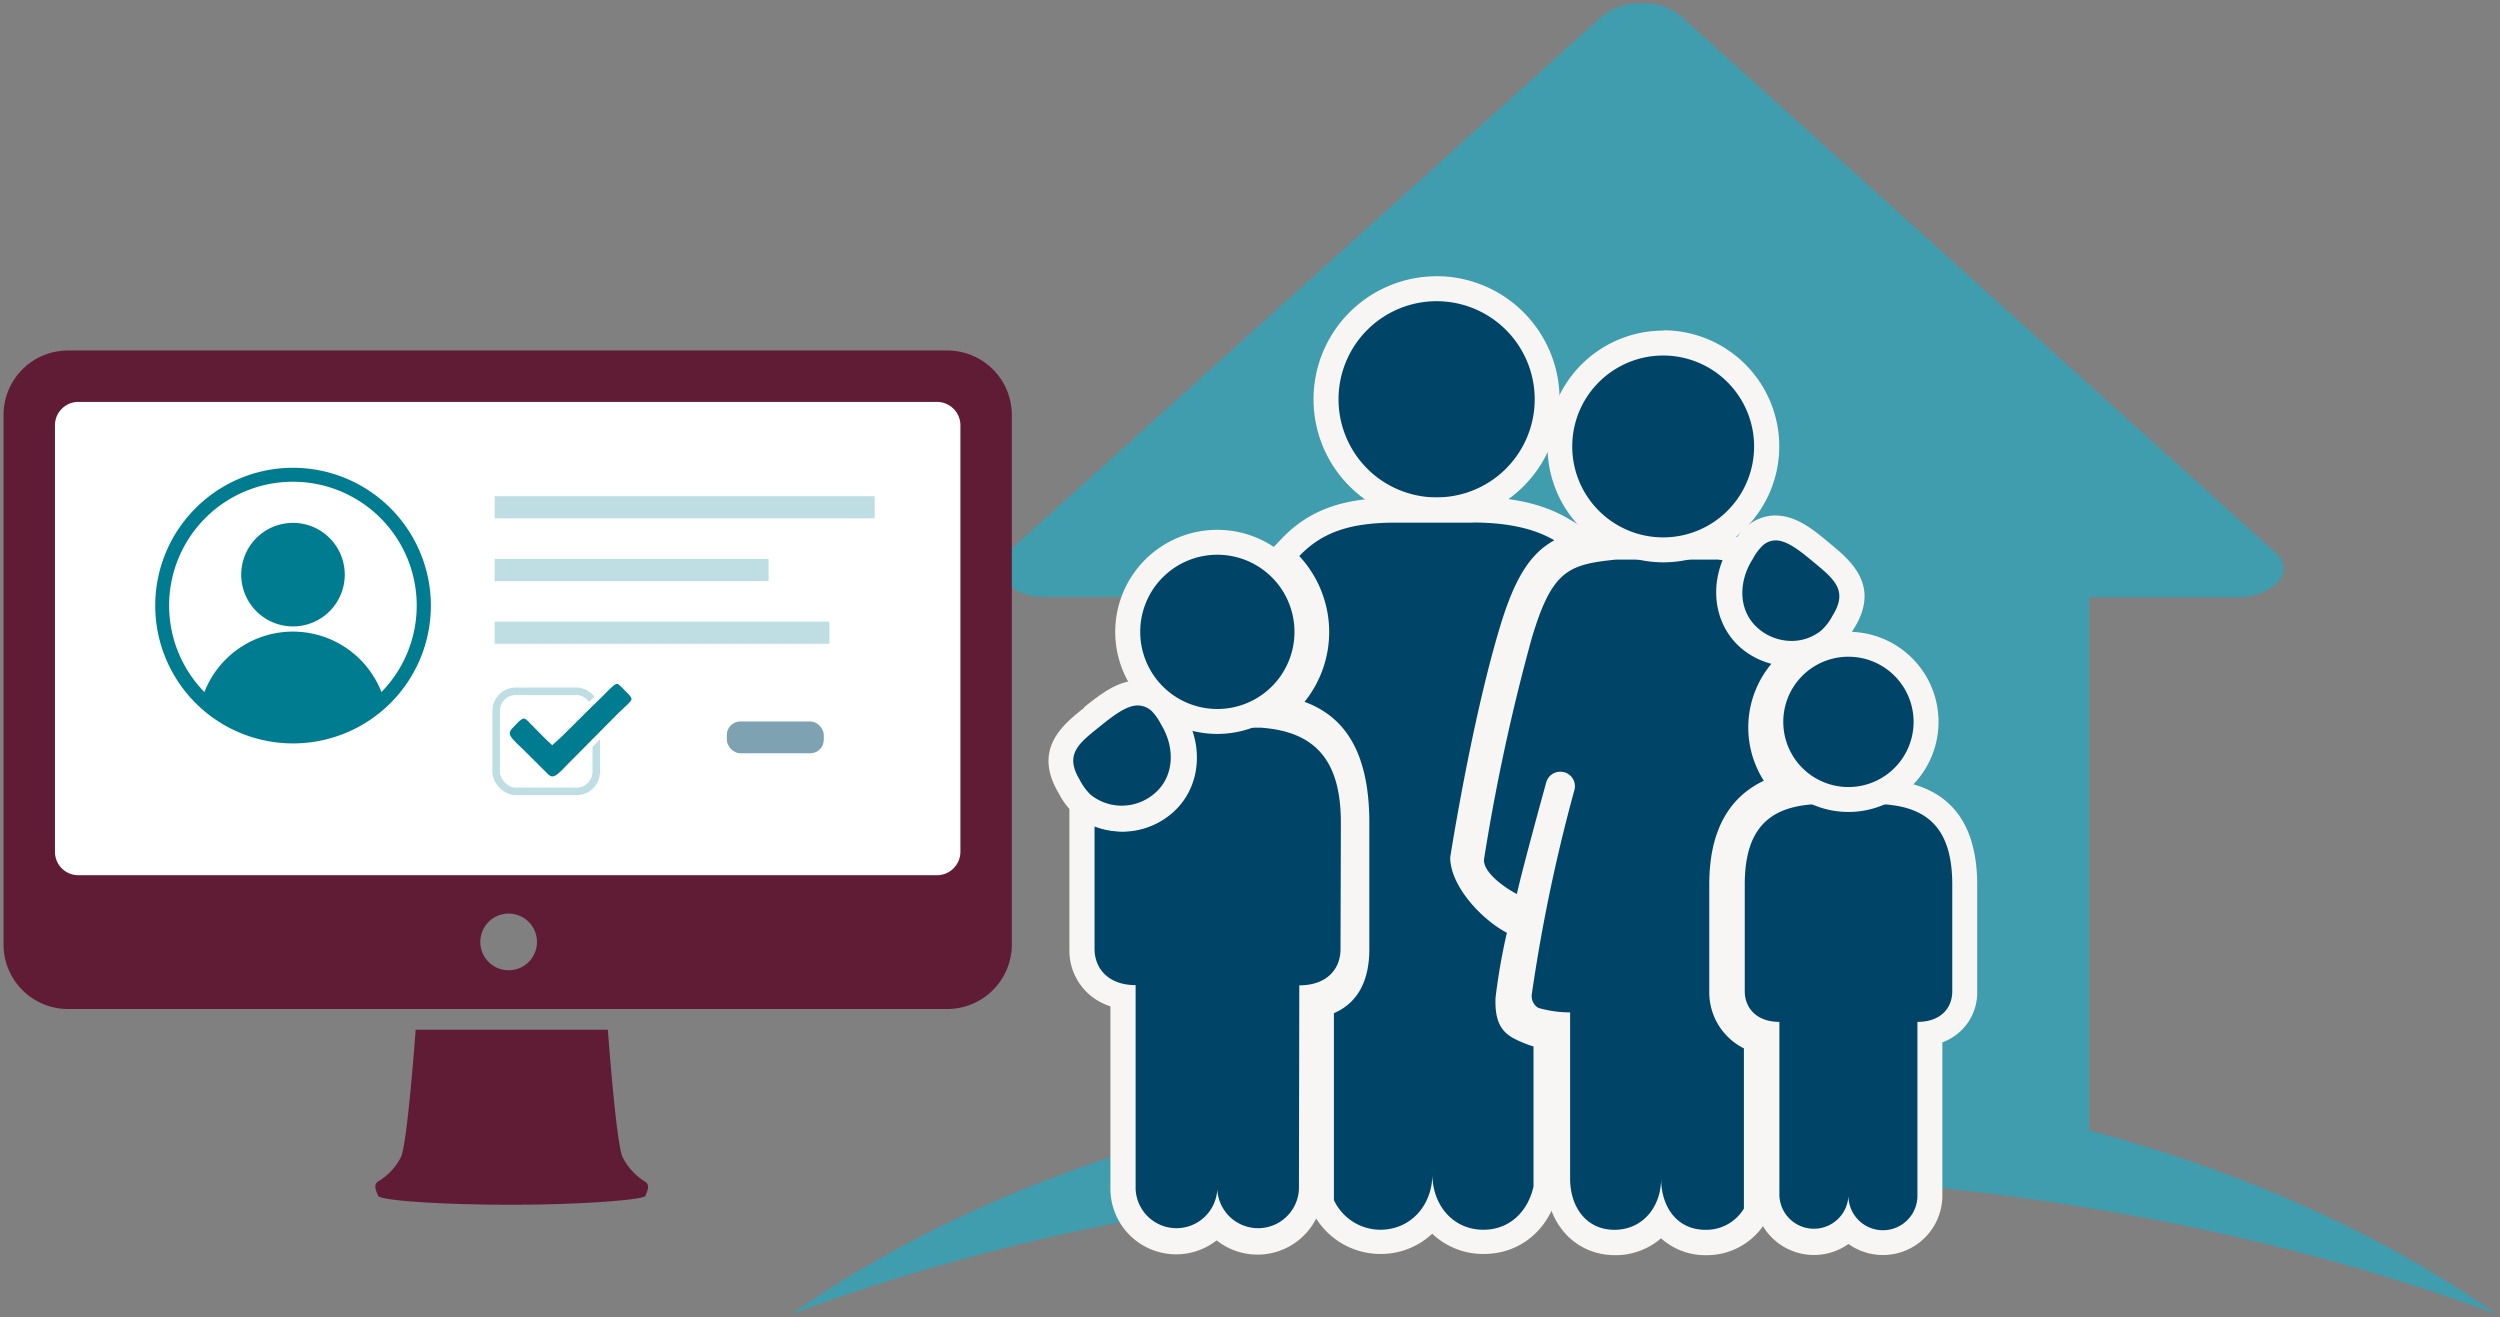 <svg id="Layer_1" data-name="Layer 1" xmlns="http://www.w3.org/2000/svg" viewBox="0 0 353 186"><rect x="0" y="0" width="353" height="186" fill="#808080" stroke="none"/><defs><style>.cls-1{fill:#409dad;}.cls-2{fill:#004568;}.cls-3{fill:#f7f6f5;}.cls-4{fill:#fff;}.cls-5{fill:#611c35;}.cls-6,.cls-9{fill:#007c91;}.cls-7{fill:#bfdee3;}.cls-8{fill:none;stroke:#bfdee3;stroke-width:1.06px;}.cls-8,.cls-9{stroke-miterlimit:10;}.cls-9{stroke:#fff;stroke-width:0.76px;fill-rule:evenodd;}.cls-10{fill:#7fa2b3;}</style></defs><path class="cls-1" d="M197,109.67H232.3V156.1c-12,.13-23.89.78-35.33,1.93Z"/><path class="cls-1" d="M295,159.62V84.32h20.76a8.13,8.13,0,0,0,5.78-2,2.75,2.75,0,0,0,0-4.06L237.56,2.48a8,8,0,0,0-5.47-2h0c-.23,0-.44,0-.67,0a8,8,0,0,0-5.41,2L142,78.23a2.75,2.75,0,0,0,0,4.06,8.16,8.16,0,0,0,5.78,2h20.77V159.7h.55c-22,5.9-41.56,14.77-57.3,25.85,33.62-12.58,75.25-20,120.33-20s86.72,7.44,120.34,20C336.7,174.43,317.09,165.52,295,159.62Zm-98-49.95H232.3V156.1c-3,0-6,.1-9,.19-6,.2-11.87.52-17.69,1-2.91.23-5.8.48-8.66.77V109.67Z"/><path class="cls-2" d="M202.87,72a15.61,15.61,0,1,1,15.61-15.6A15.62,15.62,0,0,1,202.87,72Z"/><path class="cls-3" d="M202.87,42.53A13.85,13.85,0,1,1,189,56.38a13.85,13.85,0,0,1,13.84-13.85m0-3.52a17.37,17.37,0,1,0,17.37,17.37A17.38,17.38,0,0,0,202.87,39Z"/><path class="cls-2" d="M209.42,175.38a8.67,8.67,0,0,1-7.23-3.77,8.85,8.85,0,0,1-7.35,3.77,9,9,0,0,1-8.08-5.11l-.21-.39,0-28,1.06-.46c2.64-1.14,3.92-3.58,3.92-7.45l0-17.82c0-11.18-4.56-14.16-8-15.42l-2.3-.85L182.85,98a13.93,13.93,0,0,0-.67-18.27l-1.12-1.21,1.14-1.2C185.71,73.59,190.14,72,197,72h10.92c5.21,0,9.28.9,12.45,2.75L223,76.34l-2.72,1.49c-3,1.66-5,5-7,11.74-3.65,12.37-6.39,29.19-6.78,31.61.1,3,3.76,7.21,7,8.95l1.14.61-.23,1.26c-.1.51-.25,1.24-.42,2.07a60,60,0,0,0-1.16,6.86c-.11,2.93.7,3.61,1.69,4.14a16.73,16.73,0,0,0,2.28,1l1.47.24-.07,1.48,0,20,0,.19C217.19,172.44,213.74,175.38,209.42,175.38Z"/><path class="cls-3" d="M207.91,73.78c4.73,0,8.59.77,11.56,2.51-3.55,1.94-5.73,5.61-7.84,12.78-3.91,13.23-6.75,31.3-6.86,32,0,4,4.39,8.74,8,10.64a87.49,87.49,0,0,0-1.6,9.17c-.14,3.47.92,4.86,2.61,5.76a16.11,16.11,0,0,0,2.75,1.12l0,19.78c-.78,3.49-3.34,6.1-7.07,6.1-4.33,0-7.21-3.51-7.21-7.85,0,4.34-3,7.85-7.37,7.85a7.27,7.27,0,0,1-6.53-4.18l0-26.4c3.58-1.55,5-4.86,5-9.07l0-17.82c0-10.42-3.81-15.11-9.15-17.07a15.72,15.72,0,0,0-.74-20.58c3.15-3.32,7.11-4.72,13.51-4.72h10.92m0-3.52H197c-7.38,0-12.19,1.74-16.07,5.82l-2.27,2.39,2.24,2.43a12.18,12.18,0,0,1,.59,16l-3.07,3.82,4.6,1.69c2.94,1.08,6.84,3.69,6.84,13.77l0,17.81c0,4.09-1.53,5.27-2.86,5.85l-2.12.91V143l0,26.41v.88l.41.77a10.73,10.73,0,0,0,9.64,6,10.61,10.61,0,0,0,7.3-2.86,10.42,10.42,0,0,0,7.28,2.86c5.18,0,9.3-3.47,10.51-8.84l.08-.38v-.39l0-19.78v-3l-2.78-.46a14.8,14.8,0,0,1-1.84-.78c-.44-.24-.83-.44-.75-2.51a56.08,56.08,0,0,1,1.13-6.57c.17-.85.32-1.59.42-2.11l.46-2.54-2.27-1.2c-2.93-1.55-5.91-5.16-6.1-7.31.49-3.08,3.17-19.24,6.7-31.2,2.14-7.25,4-9.52,6.16-10.69l5.46-3-5.37-3.14c-3.45-2-7.81-3-13.34-3Z"/><path class="cls-2" d="M177.65,175.38a7.51,7.51,0,0,1-5.77-2.7,7.52,7.52,0,0,1-13.29-4.82V140.7a6.69,6.69,0,0,1-5.8-6.73l0-19.86,2.41,1a9.81,9.81,0,0,0,3.24.61h.11a8.79,8.79,0,0,0,8.07-12.31l-.86-2.37h12.49c8.66.65,12.88,5.6,12.88,15.14L191,134a6.63,6.63,0,0,1-5.82,6.74l-.05,27.15A7.53,7.53,0,0,1,177.65,175.38Z"/><path class="cls-3" d="M178.08,102.75c7.35.55,11.25,4.3,11.25,13.39L189.28,134c0,2.85-1.94,5.13-5.82,5.13l-.05,28.76a5.77,5.77,0,0,1-11.53,0,5.77,5.77,0,0,1-11.53,0V139.1c-3.78,0-5.8-2.28-5.8-5.13l0-17.27a11.65,11.65,0,0,0,3.86.73h.13a10.75,10.75,0,0,0,6.68-2.38c3.6-2.88,4.7-7.76,3-12.3h9.85m.13-3.52h-15l1.73,4.73a7,7,0,0,1-6.42,10h-.08a8.25,8.25,0,0,1-2.63-.49L151,111.53v5.18L151,134a8.23,8.23,0,0,0,5.79,8.09v25.79a9.28,9.28,0,0,0,15,7.26,9.28,9.28,0,0,0,15.05-7.26l0-25.79a8.24,8.24,0,0,0,5.83-8.1l0-17.82c0-10.5-4.88-16.19-14.51-16.91Z"/><path class="cls-2" d="M158.36,115.52a8.84,8.84,0,0,1-5.47-2,8.15,8.15,0,0,1-1.77-2.31L151,111c-2.93-4.87.27-7.43,3.1-9.68l.23-.19c2-1.62,4.11-3.29,6.38-3.29a4.74,4.74,0,0,1,3.16,1.27,7.08,7.08,0,0,1,1.36,1.82l.27.46c2.61,4.26,2,9.37-1.5,12.16a8.91,8.91,0,0,1-5.53,2Z"/><path class="cls-3" d="M160.7,99.61h0a2.93,2.93,0,0,1,1.93.8,7.71,7.71,0,0,1,1.32,1.9c2,3.24,1.93,7.45-1.1,9.87a7.09,7.09,0,0,1-4.43,1.58h-.08a7,7,0,0,1-4.35-1.55,7.84,7.84,0,0,1-1.54-2.11c-2.19-3.64-.1-5.16,2.93-7.59,1.88-1.5,3.67-2.9,5.28-2.9m0-3.52c-2.88,0-5.32,2-7.48,3.68L153,100c-2.88,2.3-7.24,5.78-3.51,12,0,.06.07.12.1.19a9.91,9.91,0,0,0,2.16,2.78,10.5,10.5,0,0,0,6.59,2.4h.13a10.67,10.67,0,0,0,6.63-2.35c4.18-3.34,5-9.42,1.9-14.45l-.26-.45a9.17,9.17,0,0,0-1.66-2.19,6.44,6.44,0,0,0-4.28-1.75h-.09Z"/><path class="cls-2" d="M171.92,101.86a12.65,12.65,0,1,1,12.65-12.64A12.65,12.65,0,0,1,171.92,101.86Z"/><path class="cls-3" d="M171.92,78.33A10.89,10.89,0,1,1,161,89.22a10.88,10.88,0,0,1,10.88-10.89m0-3.52a14.41,14.41,0,1,0,14.41,14.41,14.42,14.42,0,0,0-14.41-14.41Z"/><path class="cls-2" d="M240.84,175.46a7.54,7.54,0,0,1-6.34-3.22,8,8,0,0,1-6.5,3.22c-4.72,0-8-3.7-8-9V144.65a13.15,13.15,0,0,1-3.31-.63,3.64,3.64,0,0,1-2.07-3.92,242.28,242.28,0,0,1,6.08-29,.28.28,0,0,0-.18-.36h0a.29.29,0,0,0-.31.19c0,.09-3.33,12.06-4.13,15.69l-.5,2.28-2.05-1.11c-1.68-.91-5.58-3.34-5.58-6.36v-.14l0-.13a291.23,291.23,0,0,1,6.74-31.31c3.11-10.59,6-11.81,13.42-12.58H242.5l3.24.35-.87,2.16c-1.59,3.92-.73,8,2.21,10.5a8.8,8.8,0,0,0,3.5,1.78l2.64.71-1.75,2.11a12.36,12.36,0,0,0-2.85,7.88,12.21,12.21,0,0,0,1.92,6.56l1.07,1.69-1.81.85c-4.44,2.09-6.69,6.47-6.69,13l0,15.07a7.06,7.06,0,0,0,3.93,6.53l1,.49v24.2l-.26.42A8,8,0,0,1,240.84,175.46Z"/><path class="cls-3" d="M242.41,79l.82.09c-1.83,4.53-.86,9.51,2.71,12.51a10.92,10.92,0,0,0,4.18,2.13,14,14,0,0,0-1.07,16.51c-4.22,2-7.7,6.18-7.7,14.62l0,15.07a8.84,8.84,0,0,0,4.89,8.1v22.62a6.21,6.21,0,0,1-5.44,3c-4,0-6.25-3.24-6.25-7.24,0,4-2.6,7.24-6.59,7.24s-6.26-3.24-6.26-7.24c0,0,0-13,0-23.46a16.38,16.38,0,0,1-4.47-.63,1.93,1.93,0,0,1-.93-2,237.06,237.06,0,0,1,6-28.74,2.05,2.05,0,0,0-1.39-2.53,2.24,2.24,0,0,0-.57-.08,2.05,2.05,0,0,0-2,1.46c-.05.18-3.36,12.16-4.16,15.81-2.3-1.24-4.65-3.16-4.65-4.81a284.48,284.48,0,0,1,6.69-31.09c2.89-9.84,5.23-10.63,11.91-11.32h14.15m.19-3.52H228.08l-.18,0c-8.41.87-11.75,3-14.93,13.83a287.37,287.37,0,0,0-6.79,31.54l0,.27v.27c0,3.82,4.07,6.59,6.5,7.91l1.78,1c-.6,3.13-1.15,6.39-1.56,9.56a5.35,5.35,0,0,0,3.2,5.79,11.49,11.49,0,0,0,2.17.55v20.24c0,6.25,4.11,10.77,9.78,10.77a9.81,9.81,0,0,0,6.49-2.38,9.32,9.32,0,0,0,6.35,2.38,9.71,9.71,0,0,0,8.44-4.7l.52-.85V145.9l-1.93-1a5.35,5.35,0,0,1-3-5l0-15.08c0-5.89,1.86-9.63,5.68-11.43l3.61-1.7L252,108.38a10.46,10.46,0,0,1-1.65-5.62A10.61,10.61,0,0,1,252.82,96l3.51-4.22L251,90.36a7.43,7.43,0,0,1-2.82-1.42,7.28,7.28,0,0,1-1.71-8.5l1.75-4.33-4.64-.49-.29,0-.54-.06-.18,0Z"/><path class="cls-2" d="M265.79,175.46a6.62,6.62,0,0,1-4.87-2.13,6.64,6.64,0,0,1-11.51-4.49v-23a5.88,5.88,0,0,1-4.89-5.91l0-15c0-8.24,3.64-12.52,11.13-13.07h10.67c7.49.55,11.13,4.82,11.13,13.06l0,15.07a5.84,5.84,0,0,1-4.92,5.92l0,23A6.63,6.63,0,0,1,265.79,175.46Z"/><path class="cls-3" d="M266.16,113.58c6.21.46,9.5,3.63,9.5,11.31l0,15.06c0,2.41-1.64,4.34-4.92,4.34l0,24.55a4.87,4.87,0,0,1-9.74,0,4.88,4.88,0,0,1-9.75,0V144.29c-3.19,0-4.89-1.93-4.89-4.34l0-15.06c0-7.68,3.29-10.85,9.5-11.31h10.41m.13-3.52h-10.8c-8.47.63-12.76,5.62-12.76,14.82l0,15.07a7.56,7.56,0,0,0,4.89,7.2v21.68a8.4,8.4,0,0,0,13.27,6.82,8.39,8.39,0,0,0,13.26-6.82l0-21.65a7.47,7.47,0,0,0,4.92-7.24l0-15c0-9.21-4.29-14.2-12.76-14.83Z"/><path class="cls-2" d="M253,92.26a9,9,0,0,1-5.78-2.1c-3.4-2.85-3.92-8-1.21-12.19l.27-.42a7.14,7.14,0,0,1,1.41-1.8,4.49,4.49,0,0,1,3.05-1.21c2.34,0,4.52,1.83,6.44,3.44l.23.19c2.78,2.32,5.92,5,2.88,9.75l-.13.21A7.73,7.73,0,0,1,253,92.26Z"/><path class="cls-3" d="M250.69,76.3c1.64,0,3.43,1.45,5.31,3,3,2.49,5,4.07,2.75,7.64a7.32,7.32,0,0,1-1.59,2.08A6.62,6.62,0,0,1,253,90.5a7.22,7.22,0,0,1-4.64-1.68c-3-2.49-2.92-6.7-.87-9.89a7.45,7.45,0,0,1,1.37-1.87,2.77,2.77,0,0,1,1.88-.76m0-3.52a6.27,6.27,0,0,0-4.22,1.65,8.9,8.9,0,0,0-1.72,2.17l-.27.43c-3.19,5-2.53,11,1.56,14.48A10.75,10.75,0,0,0,253,94a10.18,10.18,0,0,0,6.44-2.24A9.7,9.7,0,0,0,261.62,89l.11-.17c3.87-6.09-.41-9.67-3.24-12l-.22-.19c-2.16-1.8-4.6-3.85-7.58-3.85Z"/><circle class="cls-2" cx="260.95" cy="101.92" r="10.96"/><path class="cls-3" d="M261,92.73a9.2,9.2,0,1,1-9.2,9.19,9.19,9.19,0,0,1,9.2-9.19m0-3.52a12.72,12.72,0,1,0,12.72,12.71A12.72,12.72,0,0,0,261,89.21Z"/><path class="cls-2" d="M234.87,77.64A14.6,14.6,0,1,1,249.47,63,14.62,14.62,0,0,1,234.87,77.64Z"/><path class="cls-3" d="M234.87,50.2A12.84,12.84,0,1,1,222,63,12.84,12.84,0,0,1,234.87,50.2m0-3.52A16.36,16.36,0,1,0,251.23,63a16.38,16.38,0,0,0-16.36-16.36Z"/><rect class="cls-4" x="4.14" y="54.86" width="135.09" height="70.61" rx="3.49"/><path class="cls-5" d="M142.87,58.6a9.11,9.11,0,0,0-9.11-9.11H9.6A9.1,9.1,0,0,0,.5,58.6v74.76a9.1,9.1,0,0,0,9.1,9.11H133.76a9.11,9.11,0,0,0,9.11-9.11Zm-7.26,61.68a3.31,3.31,0,0,1-3.31,3.3H11.06a3.3,3.3,0,0,1-3.3-3.3V60.05a3.3,3.3,0,0,1,3.3-3.3H132.3a3.31,3.31,0,0,1,3.31,3.3ZM75.82,133a4,4,0,1,1-4-4A4,4,0,0,1,75.82,133Z"/><path class="cls-5" d="M91.15,166.89a8.68,8.68,0,0,1-3.23-3.49c-.92-1.83-2.09-18-2.09-18H58.69s-1.17,16.2-2.09,18a8.36,8.36,0,0,1-3.23,3.43c-.71.51-.25,1.3,0,2s9,1.28,18.88,1.28h0c9.88,0,18.68-.7,18.88-1.25S91.86,167.39,91.15,166.89Z"/><path class="cls-6" d="M41.38,88.45a7.31,7.31,0,1,1,7.3-7.31A7.31,7.31,0,0,1,41.38,88.45Z"/><path class="cls-6" d="M41.38,66.05A19.46,19.46,0,1,0,60.84,85.5,19.48,19.48,0,0,0,41.38,66.05ZM53.86,97.72a13.42,13.42,0,0,0-25,0,17.48,17.48,0,1,1,25,0Z"/><rect class="cls-7" x="69.85" y="70.06" width="53.66" height="3.13"/><rect class="cls-7" x="69.85" y="78.92" width="38.67" height="3.13"/><rect class="cls-7" x="69.85" y="87.77" width="47.26" height="3.13"/><rect class="cls-8" x="70.06" y="97.61" width="14.13" height="14.13" rx="2.77"/><path class="cls-9" d="M78,104.74c-.88-.81-2.3-2.3-3.24-3.24s-1.55-.14-2.7,1.08,0,2,1.82,3.78l3.31,3.3c1.21,1.08,2.22-.54,3.84-2.09l6.62-6.68c2.09-2,2.56-2,.87-3.64-1.48-1.55-1.41-1.55-3.78.87C83.63,99.14,78.3,104.53,78,104.74Z"/><rect class="cls-10" x="102.63" y="101.87" width="13.69" height="4.49" rx="1.9"/></svg>